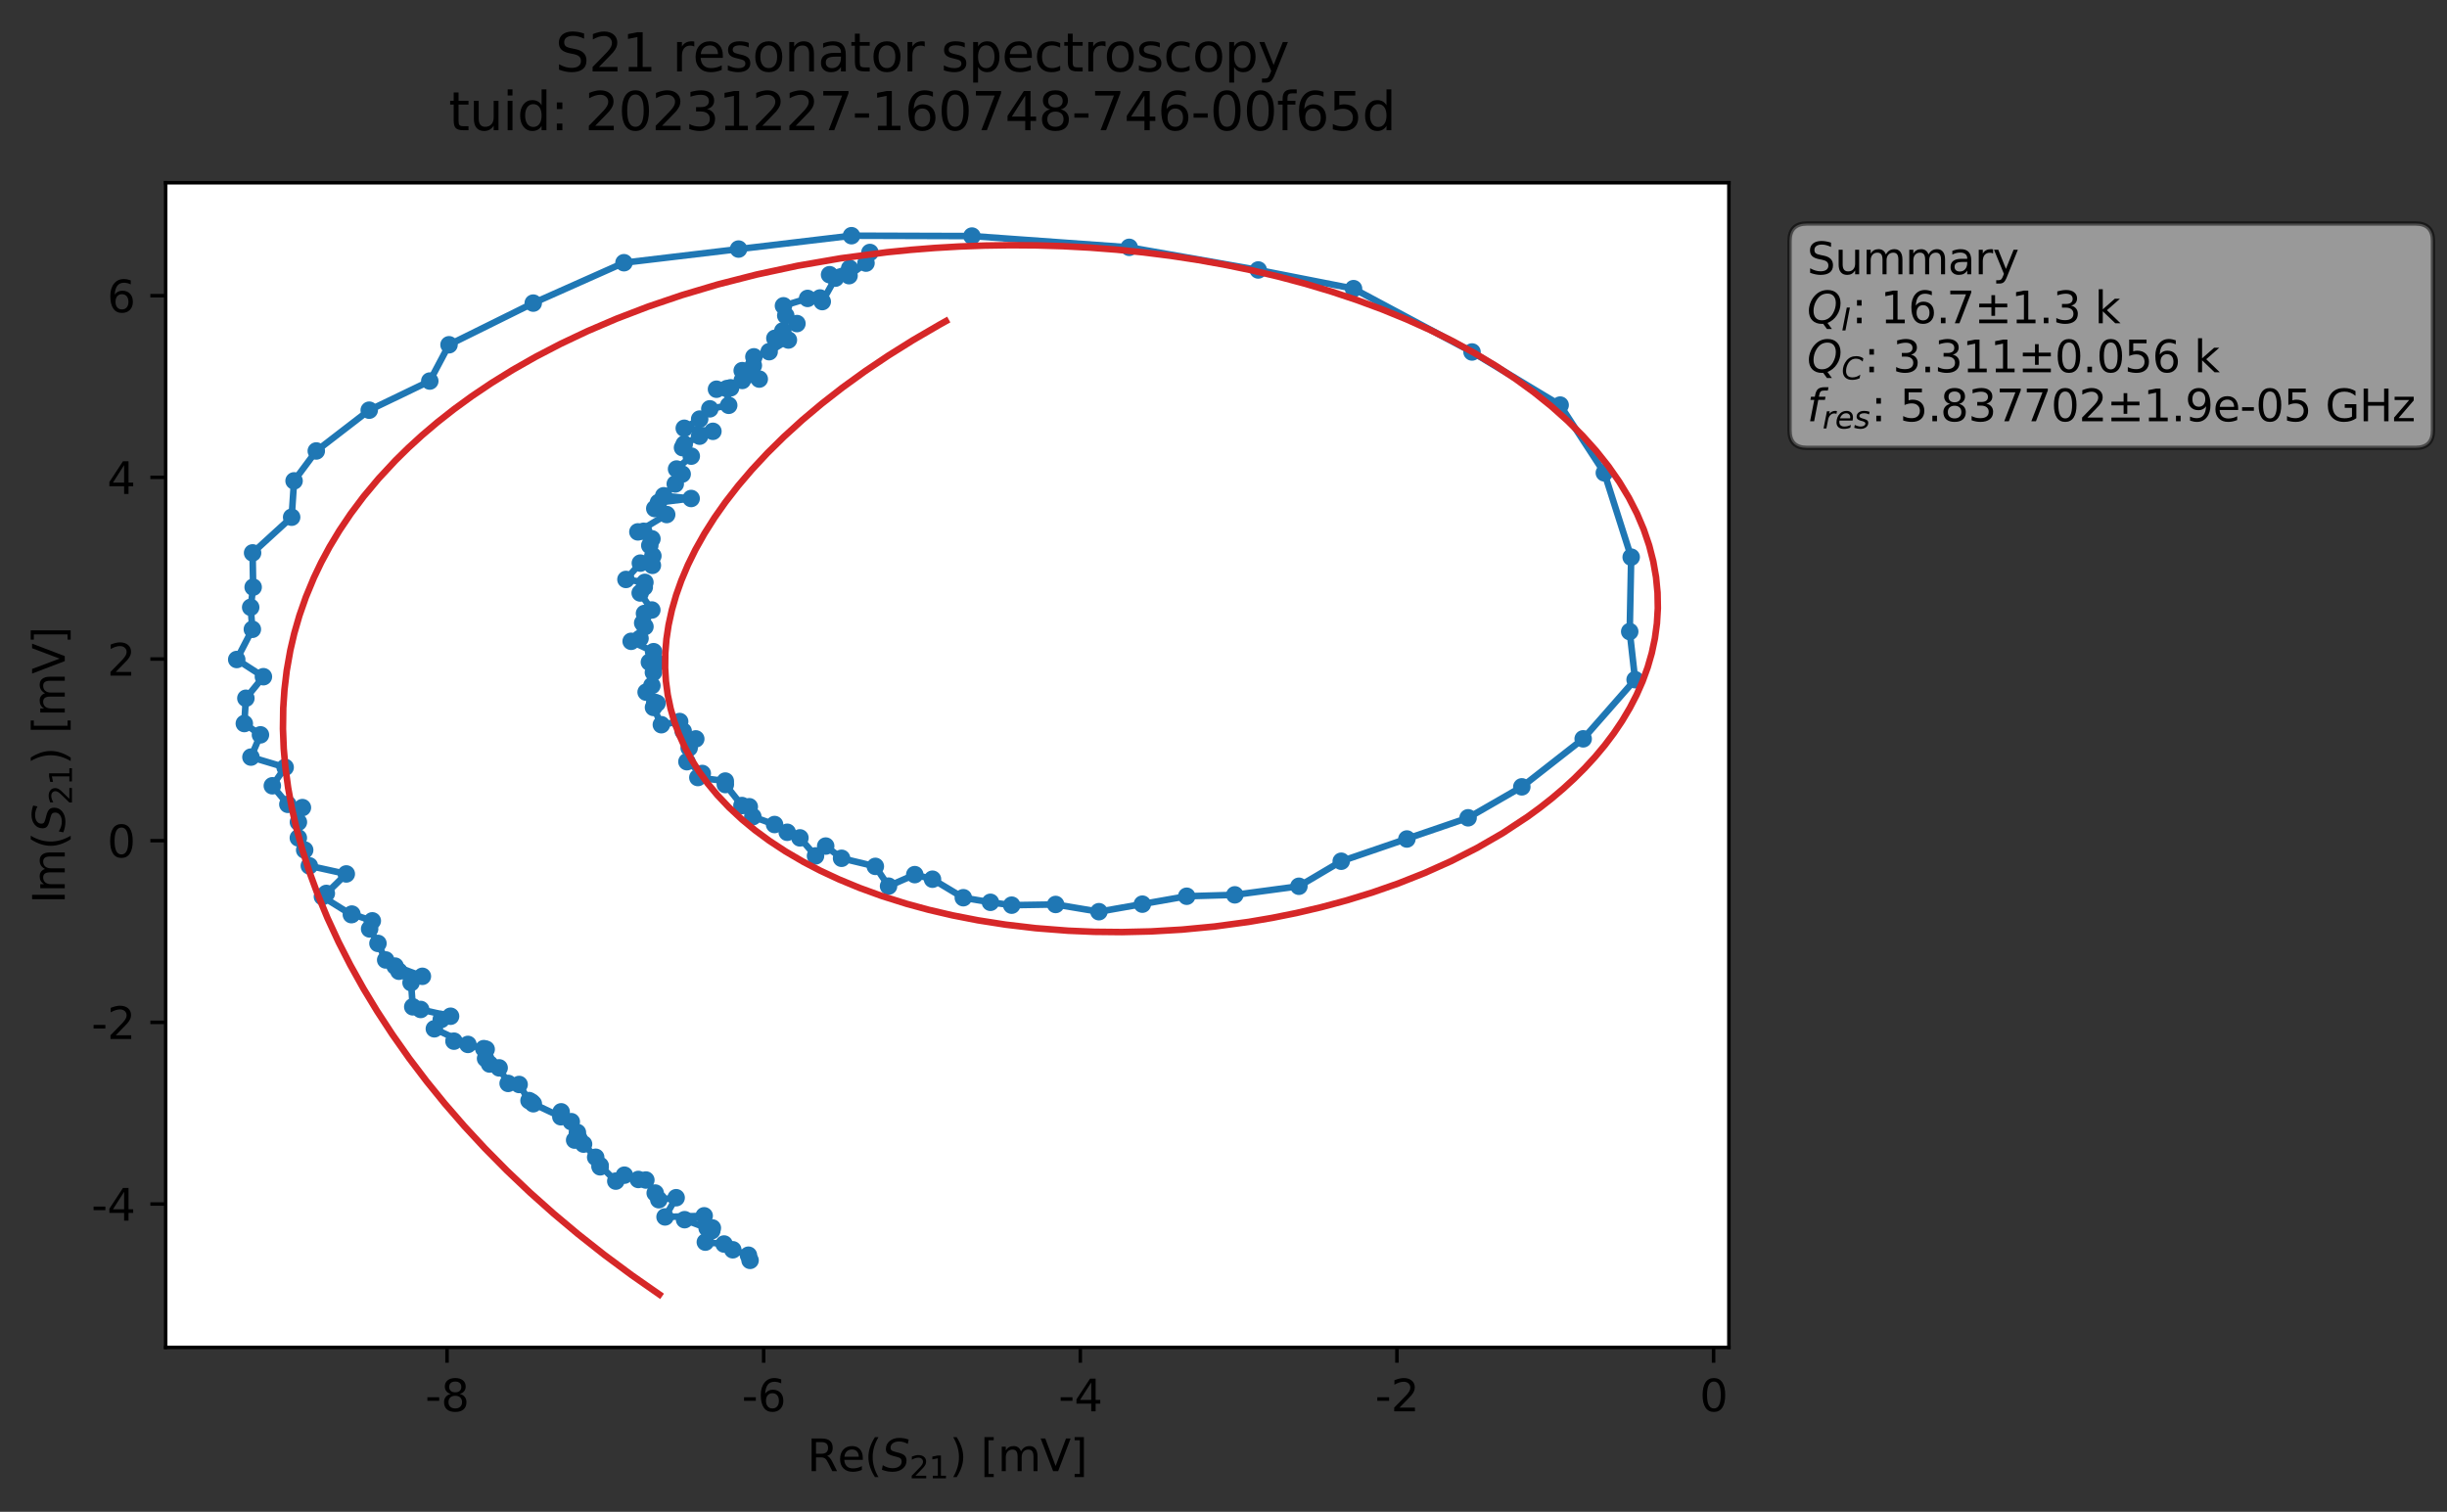 <?xml version="1.0" encoding="utf-8" standalone="no"?>
<!DOCTYPE svg PUBLIC "-//W3C//DTD SVG 1.1//EN"
  "http://www.w3.org/Graphics/SVG/1.1/DTD/svg11.dtd">
<svg xmlns:xlink="http://www.w3.org/1999/xlink" width="559.024pt" height="345.428pt" viewBox="0 0 559.024 345.428" xmlns="http://www.w3.org/2000/svg" version="1.1">
 <rect x="0" y="0" width="559.024" height="345.428" fill="#333333" stroke="none"/>
 <defs>
  <style type="text/css">*{stroke-linejoin: round; stroke-linecap: butt}</style>
 </defs>
 <g id="figure_1">
  <g id="patch_1">
   <path d="M 0 345.428 
L 559.024 345.428 
L 559.024 -0 
L 0 -0 
L 0 345.428 
z
" style="fill: none; opacity: 0"/>
  </g>
  <g id="axes_1">
   <g id="patch_2">
    <path d="M 37.848 307.872 
L 394.968 307.872 
L 394.968 41.76 
L 37.848 41.76 
z
" style="fill: #ffffff"/>
   </g>
   <g id="matplotlib.axis_1">
    <g id="xtick_1">
     <g id="line2d_1">
      <defs>
       <path id="mebc3a3912a" d="M 0 0 
L 0 3.5 
" style="stroke: #000000; stroke-width: 0.8"/>
      </defs>
      <g>
       <use xlink:href="#mebc3a3912a" x="102.125" y="307.872" style="stroke: #000000; stroke-width: 0.8"/>
      </g>
     </g>
     <g id="text_1">
      <!-- -8 -->
      <g transform="translate(97.14 322.47) scale(0.1 -0.1)">
       <defs>
        <path id="DejaVuSans-2d" d="M 313 2009 
L 1997 2009 
L 1997 1497 
L 313 1497 
L 313 2009 
z
" transform="scale(0.016)"/>
        <path id="DejaVuSans-38" d="M 2034 2216 
Q 1584 2216 1326 1975 
Q 1069 1734 1069 1313 
Q 1069 891 1326 650 
Q 1584 409 2034 409 
Q 2484 409 2743 651 
Q 3003 894 3003 1313 
Q 3003 1734 2745 1975 
Q 2488 2216 2034 2216 
z
M 1403 2484 
Q 997 2584 770 2862 
Q 544 3141 544 3541 
Q 544 4100 942 4425 
Q 1341 4750 2034 4750 
Q 2731 4750 3128 4425 
Q 3525 4100 3525 3541 
Q 3525 3141 3298 2862 
Q 3072 2584 2669 2484 
Q 3125 2378 3379 2068 
Q 3634 1759 3634 1313 
Q 3634 634 3220 271 
Q 2806 -91 2034 -91 
Q 1263 -91 848 271 
Q 434 634 434 1313 
Q 434 1759 690 2068 
Q 947 2378 1403 2484 
z
M 1172 3481 
Q 1172 3119 1398 2916 
Q 1625 2713 2034 2713 
Q 2441 2713 2670 2916 
Q 2900 3119 2900 3481 
Q 2900 3844 2670 4047 
Q 2441 4250 2034 4250 
Q 1625 4250 1398 4047 
Q 1172 3844 1172 3481 
z
" transform="scale(0.016)"/>
       </defs>
       <use xlink:href="#DejaVuSans-2d"/>
       <use xlink:href="#DejaVuSans-38" x="36.084"/>
      </g>
     </g>
    </g>
    <g id="xtick_2">
     <g id="line2d_2">
      <g>
       <use xlink:href="#mebc3a3912a" x="174.462" y="307.872" style="stroke: #000000; stroke-width: 0.8"/>
      </g>
     </g>
     <g id="text_2">
      <!-- -6 -->
      <g transform="translate(169.477 322.47) scale(0.1 -0.1)">
       <defs>
        <path id="DejaVuSans-36" d="M 2113 2584 
Q 1688 2584 1439 2293 
Q 1191 2003 1191 1497 
Q 1191 994 1439 701 
Q 1688 409 2113 409 
Q 2538 409 2786 701 
Q 3034 994 3034 1497 
Q 3034 2003 2786 2293 
Q 2538 2584 2113 2584 
z
M 3366 4563 
L 3366 3988 
Q 3128 4100 2886 4159 
Q 2644 4219 2406 4219 
Q 1781 4219 1451 3797 
Q 1122 3375 1075 2522 
Q 1259 2794 1537 2939 
Q 1816 3084 2150 3084 
Q 2853 3084 3261 2657 
Q 3669 2231 3669 1497 
Q 3669 778 3244 343 
Q 2819 -91 2113 -91 
Q 1303 -91 875 529 
Q 447 1150 447 2328 
Q 447 3434 972 4092 
Q 1497 4750 2381 4750 
Q 2619 4750 2861 4703 
Q 3103 4656 3366 4563 
z
" transform="scale(0.016)"/>
       </defs>
       <use xlink:href="#DejaVuSans-2d"/>
       <use xlink:href="#DejaVuSans-36" x="36.084"/>
      </g>
     </g>
    </g>
    <g id="xtick_3">
     <g id="line2d_3">
      <g>
       <use xlink:href="#mebc3a3912a" x="246.799" y="307.872" style="stroke: #000000; stroke-width: 0.8"/>
      </g>
     </g>
     <g id="text_3">
      <!-- -4 -->
      <g transform="translate(241.814 322.47) scale(0.1 -0.1)">
       <defs>
        <path id="DejaVuSans-34" d="M 2419 4116 
L 825 1625 
L 2419 1625 
L 2419 4116 
z
M 2253 4666 
L 3047 4666 
L 3047 1625 
L 3713 1625 
L 3713 1100 
L 3047 1100 
L 3047 0 
L 2419 0 
L 2419 1100 
L 313 1100 
L 313 1709 
L 2253 4666 
z
" transform="scale(0.016)"/>
       </defs>
       <use xlink:href="#DejaVuSans-2d"/>
       <use xlink:href="#DejaVuSans-34" x="36.084"/>
      </g>
     </g>
    </g>
    <g id="xtick_4">
     <g id="line2d_4">
      <g>
       <use xlink:href="#mebc3a3912a" x="319.135" y="307.872" style="stroke: #000000; stroke-width: 0.8"/>
      </g>
     </g>
     <g id="text_4">
      <!-- -2 -->
      <g transform="translate(314.15 322.47) scale(0.1 -0.1)">
       <defs>
        <path id="DejaVuSans-32" d="M 1228 531 
L 3431 531 
L 3431 0 
L 469 0 
L 469 531 
Q 828 903 1448 1529 
Q 2069 2156 2228 2338 
Q 2531 2678 2651 2914 
Q 2772 3150 2772 3378 
Q 2772 3750 2511 3984 
Q 2250 4219 1831 4219 
Q 1534 4219 1204 4116 
Q 875 4013 500 3803 
L 500 4441 
Q 881 4594 1212 4672 
Q 1544 4750 1819 4750 
Q 2544 4750 2975 4387 
Q 3406 4025 3406 3419 
Q 3406 3131 3298 2873 
Q 3191 2616 2906 2266 
Q 2828 2175 2409 1742 
Q 1991 1309 1228 531 
z
" transform="scale(0.016)"/>
       </defs>
       <use xlink:href="#DejaVuSans-2d"/>
       <use xlink:href="#DejaVuSans-32" x="36.084"/>
      </g>
     </g>
    </g>
    <g id="xtick_5">
     <g id="line2d_5">
      <g>
       <use xlink:href="#mebc3a3912a" x="391.472" y="307.872" style="stroke: #000000; stroke-width: 0.8"/>
      </g>
     </g>
     <g id="text_5">
      <!-- 0 -->
      <g transform="translate(388.291 322.47) scale(0.1 -0.1)">
       <defs>
        <path id="DejaVuSans-30" d="M 2034 4250 
Q 1547 4250 1301 3770 
Q 1056 3291 1056 2328 
Q 1056 1369 1301 889 
Q 1547 409 2034 409 
Q 2525 409 2770 889 
Q 3016 1369 3016 2328 
Q 3016 3291 2770 3770 
Q 2525 4250 2034 4250 
z
M 2034 4750 
Q 2819 4750 3233 4129 
Q 3647 3509 3647 2328 
Q 3647 1150 3233 529 
Q 2819 -91 2034 -91 
Q 1250 -91 836 529 
Q 422 1150 422 2328 
Q 422 3509 836 4129 
Q 1250 4750 2034 4750 
z
" transform="scale(0.016)"/>
       </defs>
       <use xlink:href="#DejaVuSans-30"/>
      </g>
     </g>
    </g>
    <g id="text_6">
     <!-- Re$(S_{21})$ [mV] -->
     <g transform="translate(184.408 336.149) scale(0.1 -0.1)">
      <defs>
       <path id="DejaVuSans-52" d="M 2841 2188 
Q 3044 2119 3236 1894 
Q 3428 1669 3622 1275 
L 4263 0 
L 3584 0 
L 2988 1197 
Q 2756 1666 2539 1819 
Q 2322 1972 1947 1972 
L 1259 1972 
L 1259 0 
L 628 0 
L 628 4666 
L 2053 4666 
Q 2853 4666 3247 4331 
Q 3641 3997 3641 3322 
Q 3641 2881 3436 2590 
Q 3231 2300 2841 2188 
z
M 1259 4147 
L 1259 2491 
L 2053 2491 
Q 2509 2491 2742 2702 
Q 2975 2913 2975 3322 
Q 2975 3731 2742 3939 
Q 2509 4147 2053 4147 
L 1259 4147 
z
" transform="scale(0.016)"/>
       <path id="DejaVuSans-65" d="M 3597 1894 
L 3597 1613 
L 953 1613 
Q 991 1019 1311 708 
Q 1631 397 2203 397 
Q 2534 397 2845 478 
Q 3156 559 3463 722 
L 3463 178 
Q 3153 47 2828 -22 
Q 2503 -91 2169 -91 
Q 1331 -91 842 396 
Q 353 884 353 1716 
Q 353 2575 817 3079 
Q 1281 3584 2069 3584 
Q 2775 3584 3186 3129 
Q 3597 2675 3597 1894 
z
M 3022 2063 
Q 3016 2534 2758 2815 
Q 2500 3097 2075 3097 
Q 1594 3097 1305 2825 
Q 1016 2553 972 2059 
L 3022 2063 
z
" transform="scale(0.016)"/>
       <path id="DejaVuSans-28" d="M 1984 4856 
Q 1566 4138 1362 3434 
Q 1159 2731 1159 2009 
Q 1159 1288 1364 580 
Q 1569 -128 1984 -844 
L 1484 -844 
Q 1016 -109 783 600 
Q 550 1309 550 2009 
Q 550 2706 781 3412 
Q 1013 4119 1484 4856 
L 1984 4856 
z
" transform="scale(0.016)"/>
       <path id="DejaVuSans-Oblique-53" d="M 3859 4513 
L 3738 3897 
Q 3422 4066 3111 4152 
Q 2800 4238 2509 4238 
Q 1944 4238 1609 3991 
Q 1275 3744 1275 3334 
Q 1275 3109 1398 2989 
Q 1522 2869 2034 2731 
L 2413 2638 
Q 3053 2472 3303 2217 
Q 3553 1963 3553 1503 
Q 3553 797 2998 353 
Q 2444 -91 1538 -91 
Q 1166 -91 791 -17 
Q 416 56 38 206 
L 166 856 
Q 513 641 861 531 
Q 1209 422 1556 422 
Q 2147 422 2503 684 
Q 2859 947 2859 1369 
Q 2859 1650 2717 1795 
Q 2575 1941 2106 2059 
L 1728 2156 
Q 1081 2325 845 2545 
Q 609 2766 609 3163 
Q 609 3859 1145 4304 
Q 1681 4750 2541 4750 
Q 2875 4750 3203 4690 
Q 3531 4631 3859 4513 
z
" transform="scale(0.016)"/>
       <path id="DejaVuSans-31" d="M 794 531 
L 1825 531 
L 1825 4091 
L 703 3866 
L 703 4441 
L 1819 4666 
L 2450 4666 
L 2450 531 
L 3481 531 
L 3481 0 
L 794 0 
L 794 531 
z
" transform="scale(0.016)"/>
       <path id="DejaVuSans-29" d="M 513 4856 
L 1013 4856 
Q 1481 4119 1714 3412 
Q 1947 2706 1947 2009 
Q 1947 1309 1714 600 
Q 1481 -109 1013 -844 
L 513 -844 
Q 928 -128 1133 580 
Q 1338 1288 1338 2009 
Q 1338 2731 1133 3434 
Q 928 4138 513 4856 
z
" transform="scale(0.016)"/>
       <path id="DejaVuSans-20" transform="scale(0.016)"/>
       <path id="DejaVuSans-5b" d="M 550 4863 
L 1875 4863 
L 1875 4416 
L 1125 4416 
L 1125 -397 
L 1875 -397 
L 1875 -844 
L 550 -844 
L 550 4863 
z
" transform="scale(0.016)"/>
       <path id="DejaVuSans-6d" d="M 3328 2828 
Q 3544 3216 3844 3400 
Q 4144 3584 4550 3584 
Q 5097 3584 5394 3201 
Q 5691 2819 5691 2113 
L 5691 0 
L 5113 0 
L 5113 2094 
Q 5113 2597 4934 2840 
Q 4756 3084 4391 3084 
Q 3944 3084 3684 2787 
Q 3425 2491 3425 1978 
L 3425 0 
L 2847 0 
L 2847 2094 
Q 2847 2600 2669 2842 
Q 2491 3084 2119 3084 
Q 1678 3084 1418 2786 
Q 1159 2488 1159 1978 
L 1159 0 
L 581 0 
L 581 3500 
L 1159 3500 
L 1159 2956 
Q 1356 3278 1631 3431 
Q 1906 3584 2284 3584 
Q 2666 3584 2933 3390 
Q 3200 3197 3328 2828 
z
" transform="scale(0.016)"/>
       <path id="DejaVuSans-56" d="M 1831 0 
L 50 4666 
L 709 4666 
L 2188 738 
L 3669 4666 
L 4325 4666 
L 2547 0 
L 1831 0 
z
" transform="scale(0.016)"/>
       <path id="DejaVuSans-5d" d="M 1947 4863 
L 1947 -844 
L 622 -844 
L 622 -397 
L 1369 -397 
L 1369 4416 
L 622 4416 
L 622 4863 
L 1947 4863 
z
" transform="scale(0.016)"/>
      </defs>
      <use xlink:href="#DejaVuSans-52" transform="translate(0 0.016)"/>
      <use xlink:href="#DejaVuSans-65" transform="translate(69.482 0.016)"/>
      <use xlink:href="#DejaVuSans-28" transform="translate(131.006 0.016)"/>
      <use xlink:href="#DejaVuSans-Oblique-53" transform="translate(170.02 0.016)"/>
      <use xlink:href="#DejaVuSans-32" transform="translate(233.496 -16.391) scale(0.7)"/>
      <use xlink:href="#DejaVuSans-31" transform="translate(278.032 -16.391) scale(0.7)"/>
      <use xlink:href="#DejaVuSans-29" transform="translate(325.303 0.016)"/>
      <use xlink:href="#DejaVuSans-20" transform="translate(364.316 0.016)"/>
      <use xlink:href="#DejaVuSans-5b" transform="translate(396.104 0.016)"/>
      <use xlink:href="#DejaVuSans-6d" transform="translate(435.117 0.016)"/>
      <use xlink:href="#DejaVuSans-56" transform="translate(532.529 0.016)"/>
      <use xlink:href="#DejaVuSans-5d" transform="translate(600.938 0.016)"/>
     </g>
    </g>
   </g>
   <g id="matplotlib.axis_2">
    <g id="ytick_1">
     <g id="line2d_6">
      <defs>
       <path id="m68bae0055d" d="M 0 0 
L -3.5 0 
" style="stroke: #000000; stroke-width: 0.8"/>
      </defs>
      <g>
       <use xlink:href="#m68bae0055d" x="37.848" y="275.106" style="stroke: #000000; stroke-width: 0.8"/>
      </g>
     </g>
     <g id="text_7">
      <!-- -4 -->
      <g transform="translate(20.878 278.905) scale(0.1 -0.1)">
       <use xlink:href="#DejaVuSans-2d"/>
       <use xlink:href="#DejaVuSans-34" x="36.084"/>
      </g>
     </g>
    </g>
    <g id="ytick_2">
     <g id="line2d_7">
      <g>
       <use xlink:href="#m68bae0055d" x="37.848" y="233.596" style="stroke: #000000; stroke-width: 0.8"/>
      </g>
     </g>
     <g id="text_8">
      <!-- -2 -->
      <g transform="translate(20.878 237.395) scale(0.1 -0.1)">
       <use xlink:href="#DejaVuSans-2d"/>
       <use xlink:href="#DejaVuSans-32" x="36.084"/>
      </g>
     </g>
    </g>
    <g id="ytick_3">
     <g id="line2d_8">
      <g>
       <use xlink:href="#m68bae0055d" x="37.848" y="192.087" style="stroke: #000000; stroke-width: 0.8"/>
      </g>
     </g>
     <g id="text_9">
      <!-- 0 -->
      <g transform="translate(24.486 195.886) scale(0.1 -0.1)">
       <use xlink:href="#DejaVuSans-30"/>
      </g>
     </g>
    </g>
    <g id="ytick_4">
     <g id="line2d_9">
      <g>
       <use xlink:href="#m68bae0055d" x="37.848" y="150.577" style="stroke: #000000; stroke-width: 0.8"/>
      </g>
     </g>
     <g id="text_10">
      <!-- 2 -->
      <g transform="translate(24.486 154.376) scale(0.1 -0.1)">
       <use xlink:href="#DejaVuSans-32"/>
      </g>
     </g>
    </g>
    <g id="ytick_5">
     <g id="line2d_10">
      <g>
       <use xlink:href="#m68bae0055d" x="37.848" y="109.067" style="stroke: #000000; stroke-width: 0.8"/>
      </g>
     </g>
     <g id="text_11">
      <!-- 4 -->
      <g transform="translate(24.486 112.866) scale(0.1 -0.1)">
       <use xlink:href="#DejaVuSans-34"/>
      </g>
     </g>
    </g>
    <g id="ytick_6">
     <g id="line2d_11">
      <g>
       <use xlink:href="#m68bae0055d" x="37.848" y="67.557" style="stroke: #000000; stroke-width: 0.8"/>
      </g>
     </g>
     <g id="text_12">
      <!-- 6 -->
      <g transform="translate(24.486 71.357) scale(0.1 -0.1)">
       <use xlink:href="#DejaVuSans-36"/>
      </g>
     </g>
    </g>
    <g id="text_13">
     <!-- Im$(S_{21})$ [mV] -->
     <g transform="translate(14.798 206.466) rotate(-90) scale(0.1 -0.1)">
      <defs>
       <path id="DejaVuSans-49" d="M 628 4666 
L 1259 4666 
L 1259 0 
L 628 0 
L 628 4666 
z
" transform="scale(0.016)"/>
      </defs>
      <use xlink:href="#DejaVuSans-49" transform="translate(0 0.016)"/>
      <use xlink:href="#DejaVuSans-6d" transform="translate(25.867 0.016)"/>
      <use xlink:href="#DejaVuSans-28" transform="translate(123.279 0.016)"/>
      <use xlink:href="#DejaVuSans-Oblique-53" transform="translate(162.293 0.016)"/>
      <use xlink:href="#DejaVuSans-32" transform="translate(225.77 -16.391) scale(0.7)"/>
      <use xlink:href="#DejaVuSans-31" transform="translate(270.306 -16.391) scale(0.7)"/>
      <use xlink:href="#DejaVuSans-29" transform="translate(317.576 0.016)"/>
      <use xlink:href="#DejaVuSans-20" transform="translate(356.59 0.016)"/>
      <use xlink:href="#DejaVuSans-5b" transform="translate(388.377 0.016)"/>
      <use xlink:href="#DejaVuSans-6d" transform="translate(427.391 0.016)"/>
      <use xlink:href="#DejaVuSans-56" transform="translate(524.803 0.016)"/>
      <use xlink:href="#DejaVuSans-5d" transform="translate(593.211 0.016)"/>
     </g>
    </g>
   </g>
   <g id="line2d_12">
    <path d="M 171.356 287.981 
L 170.984 286.802 
L 167.408 285.563 
L 165.415 284.246 
L 161.136 283.814 
L 162.607 281.198 
L 162.74 280.578 
L 161.553 280.631 
L 156.397 278.686 
L 160.875 277.8 
L 151.932 278.056 
L 154.467 273.666 
L 150.508 274.123 
L 149.683 272.602 
L 147.55 269.623 
L 145.832 269.497 
L 142.646 268.516 
L 140.679 269.874 
L 137.1 266.318 
L 137.107 266.606 
L 136.085 264.424 
L 133.317 261.416 
L 131.911 258.765 
L 132.271 260.17 
L 131.277 260.499 
L 130.51 256.289 
L 128.201 254.043 
L 128.125 255.166 
L 121.837 252.195 
L 121.443 251.805 
L 120.857 251.471 
L 118.598 247.793 
L 116.085 247.548 
L 114.028 243.995 
L 111.848 243.116 
L 110.927 241.868 
L 110.521 239.603 
L 111.068 239.75 
L 103.709 237.896 
L 106.898 238.64 
L 99.228 235.07 
L 100.812 232.932 
L 102.935 232.2 
L 96.104 230.653 
L 94.297 230.048 
L 93.906 224.53 
L 91.138 221.917 
L 96.494 223.078 
L 90.258 220.749 
L 88.109 219.34 
L 86.345 215.561 
L 84.441 212.252 
L 85.056 210.404 
L 80.394 208.864 
L 80.277 208.989 
L 73.662 204.87 
L 74.552 204.14 
L 79.114 199.686 
L 70.669 197.829 
L 69.606 194.224 
L 68.154 191.452 
L 68.173 187.853 
L 69.089 184.527 
L 65.761 183.784 
L 62.215 179.542 
L 65.144 175.332 
L 57.326 172.991 
L 59.502 167.905 
L 55.816 165.321 
L 56.17 159.547 
L 60.177 154.619 
L 54.081 150.691 
L 57.653 143.789 
L 57.269 138.766 
L 57.834 134.163 
L 57.706 126.33 
L 66.627 118.176 
L 67.182 109.873 
L 72.257 103.04 
L 84.352 93.723 
L 98.185 87.068 
L 102.581 78.776 
L 121.818 69.257 
L 142.548 60.028 
L 194.527 53.856 
L 222.045 53.938 
L 257.969 56.515 
L 287.451 61.685 
L 309.219 65.954 
L 336.289 80.425 
L 356.42 92.559 
L 366.516 108.041 
L 372.65 127.303 
L 372.313 144.311 
L 373.545 155.303 
L 361.68 168.817 
L 347.664 179.787 
L 335.391 186.859 
L 306.409 196.783 
L 296.743 202.503 
L 282.096 204.464 
L 271.106 204.783 
L 251.055 208.313 
L 241.162 206.663 
L 231.12 206.821 
L 226.266 206.168 
L 220.071 205.118 
L 213.03 200.89 
L 208.98 199.844 
L 202.992 202.474 
L 199.974 197.957 
L 192.258 196.111 
L 188.633 193.316 
L 186.309 195.563 
L 182.746 191.446 
L 179.845 190.167 
L 176.954 188.396 
L 171.986 186.601 
L 171.177 184.333 
L 169.502 184.058 
L 165.706 179.264 
L 165.697 178.463 
L 159.427 177.658 
L 160.436 176.735 
L 156.931 174.039 
L 158.953 168.829 
L 157.441 170.887 
L 155.272 164.861 
L 151.086 165.588 
L 149.293 161.642 
L 150.106 160.674 
L 149.58 160.498 
L 147.61 158.149 
L 148.924 156.651 
L 149.273 153.641 
L 148.357 151.306 
L 150.125 151.436 
L 149.315 148.902 
L 144.188 146.533 
L 146.214 145.876 
L 147.339 143.184 
L 146.824 142.346 
L 147.235 140.171 
L 148.912 139.378 
L 146.253 135.489 
L 147.184 134.167 
L 147.329 133.068 
L 142.998 132.397 
L 146.292 128.668 
L 149.038 129.177 
L 149.148 127.02 
L 148.446 124.632 
L 147.042 121.396 
L 148.935 123.122 
L 145.728 121.53 
L 152.308 117.567 
L 149.585 116.199 
L 150.425 114.81 
L 157.895 113.901 
L 151.631 113.277 
L 154.267 110.579 
L 155.843 108.328 
L 154.563 107.169 
L 157.925 104.223 
L 155.924 102.283 
L 156.318 101.466 
L 159.821 99.662 
L 162.865 98.553 
L 156.323 97.856 
L 159.841 95.758 
L 162.159 93.416 
L 166.477 92.608 
L 166.059 88.79 
L 163.686 88.933 
L 166.908 88.613 
L 169.578 86.928 
L 173.457 86.617 
L 169.56 84.689 
L 172.103 83.508 
L 172.226 81.533 
L 175.716 80.354 
L 180.112 77.689 
L 177.025 77.302 
L 178.834 75.611 
L 182.064 73.934 
L 179.51 72.108 
L 178.984 69.871 
L 184.495 68.186 
L 187.326 68.088 
L 187.846 68.909 
L 190.851 63.553 
L 189.517 62.767 
L 194.113 61.319 
L 193.97 62.989 
L 197.84 60.119 
L 198.733 57.689 
L 198.733 57.689 
" clip-path="url(#p5f53f1c409)" style="fill: none; stroke: #1f77b4; stroke-width: 1.5; stroke-linecap: square"/>
    <defs>
     <path id="m197671c167" d="M 0 1.5 
C 0.398 1.5 0.779 1.342 1.061 1.061 
C 1.342 0.779 1.5 0.398 1.5 0 
C 1.5 -0.398 1.342 -0.779 1.061 -1.061 
C 0.779 -1.342 0.398 -1.5 0 -1.5 
C -0.398 -1.5 -0.779 -1.342 -1.061 -1.061 
C -1.342 -0.779 -1.5 -0.398 -1.5 0 
C -1.5 0.398 -1.342 0.779 -1.061 1.061 
C -0.779 1.342 -0.398 1.5 0 1.5 
z
" style="stroke: #1f77b4"/>
    </defs>
    <g clip-path="url(#p5f53f1c409)">
     <use xlink:href="#m197671c167" x="171.356" y="287.981" style="fill: #1f77b4; stroke: #1f77b4"/>
     <use xlink:href="#m197671c167" x="170.984" y="286.802" style="fill: #1f77b4; stroke: #1f77b4"/>
     <use xlink:href="#m197671c167" x="167.408" y="285.563" style="fill: #1f77b4; stroke: #1f77b4"/>
     <use xlink:href="#m197671c167" x="165.415" y="284.246" style="fill: #1f77b4; stroke: #1f77b4"/>
     <use xlink:href="#m197671c167" x="161.136" y="283.814" style="fill: #1f77b4; stroke: #1f77b4"/>
     <use xlink:href="#m197671c167" x="162.607" y="281.198" style="fill: #1f77b4; stroke: #1f77b4"/>
     <use xlink:href="#m197671c167" x="162.74" y="280.578" style="fill: #1f77b4; stroke: #1f77b4"/>
     <use xlink:href="#m197671c167" x="161.553" y="280.631" style="fill: #1f77b4; stroke: #1f77b4"/>
     <use xlink:href="#m197671c167" x="156.397" y="278.686" style="fill: #1f77b4; stroke: #1f77b4"/>
     <use xlink:href="#m197671c167" x="160.875" y="277.8" style="fill: #1f77b4; stroke: #1f77b4"/>
     <use xlink:href="#m197671c167" x="151.932" y="278.056" style="fill: #1f77b4; stroke: #1f77b4"/>
     <use xlink:href="#m197671c167" x="154.467" y="273.666" style="fill: #1f77b4; stroke: #1f77b4"/>
     <use xlink:href="#m197671c167" x="150.508" y="274.123" style="fill: #1f77b4; stroke: #1f77b4"/>
     <use xlink:href="#m197671c167" x="149.683" y="272.602" style="fill: #1f77b4; stroke: #1f77b4"/>
     <use xlink:href="#m197671c167" x="147.55" y="269.623" style="fill: #1f77b4; stroke: #1f77b4"/>
     <use xlink:href="#m197671c167" x="145.832" y="269.497" style="fill: #1f77b4; stroke: #1f77b4"/>
     <use xlink:href="#m197671c167" x="142.646" y="268.516" style="fill: #1f77b4; stroke: #1f77b4"/>
     <use xlink:href="#m197671c167" x="140.679" y="269.874" style="fill: #1f77b4; stroke: #1f77b4"/>
     <use xlink:href="#m197671c167" x="137.1" y="266.318" style="fill: #1f77b4; stroke: #1f77b4"/>
     <use xlink:href="#m197671c167" x="137.107" y="266.606" style="fill: #1f77b4; stroke: #1f77b4"/>
     <use xlink:href="#m197671c167" x="136.085" y="264.424" style="fill: #1f77b4; stroke: #1f77b4"/>
     <use xlink:href="#m197671c167" x="133.317" y="261.416" style="fill: #1f77b4; stroke: #1f77b4"/>
     <use xlink:href="#m197671c167" x="131.911" y="258.765" style="fill: #1f77b4; stroke: #1f77b4"/>
     <use xlink:href="#m197671c167" x="132.271" y="260.17" style="fill: #1f77b4; stroke: #1f77b4"/>
     <use xlink:href="#m197671c167" x="131.277" y="260.499" style="fill: #1f77b4; stroke: #1f77b4"/>
     <use xlink:href="#m197671c167" x="130.51" y="256.289" style="fill: #1f77b4; stroke: #1f77b4"/>
     <use xlink:href="#m197671c167" x="128.201" y="254.043" style="fill: #1f77b4; stroke: #1f77b4"/>
     <use xlink:href="#m197671c167" x="128.125" y="255.166" style="fill: #1f77b4; stroke: #1f77b4"/>
     <use xlink:href="#m197671c167" x="121.837" y="252.195" style="fill: #1f77b4; stroke: #1f77b4"/>
     <use xlink:href="#m197671c167" x="121.443" y="251.805" style="fill: #1f77b4; stroke: #1f77b4"/>
     <use xlink:href="#m197671c167" x="120.857" y="251.471" style="fill: #1f77b4; stroke: #1f77b4"/>
     <use xlink:href="#m197671c167" x="118.598" y="247.793" style="fill: #1f77b4; stroke: #1f77b4"/>
     <use xlink:href="#m197671c167" x="116.085" y="247.548" style="fill: #1f77b4; stroke: #1f77b4"/>
     <use xlink:href="#m197671c167" x="114.028" y="243.995" style="fill: #1f77b4; stroke: #1f77b4"/>
     <use xlink:href="#m197671c167" x="111.848" y="243.116" style="fill: #1f77b4; stroke: #1f77b4"/>
     <use xlink:href="#m197671c167" x="110.927" y="241.868" style="fill: #1f77b4; stroke: #1f77b4"/>
     <use xlink:href="#m197671c167" x="110.521" y="239.603" style="fill: #1f77b4; stroke: #1f77b4"/>
     <use xlink:href="#m197671c167" x="111.068" y="239.75" style="fill: #1f77b4; stroke: #1f77b4"/>
     <use xlink:href="#m197671c167" x="103.709" y="237.896" style="fill: #1f77b4; stroke: #1f77b4"/>
     <use xlink:href="#m197671c167" x="106.898" y="238.64" style="fill: #1f77b4; stroke: #1f77b4"/>
     <use xlink:href="#m197671c167" x="99.228" y="235.07" style="fill: #1f77b4; stroke: #1f77b4"/>
     <use xlink:href="#m197671c167" x="100.812" y="232.932" style="fill: #1f77b4; stroke: #1f77b4"/>
     <use xlink:href="#m197671c167" x="102.935" y="232.2" style="fill: #1f77b4; stroke: #1f77b4"/>
     <use xlink:href="#m197671c167" x="96.104" y="230.653" style="fill: #1f77b4; stroke: #1f77b4"/>
     <use xlink:href="#m197671c167" x="94.297" y="230.048" style="fill: #1f77b4; stroke: #1f77b4"/>
     <use xlink:href="#m197671c167" x="93.906" y="224.53" style="fill: #1f77b4; stroke: #1f77b4"/>
     <use xlink:href="#m197671c167" x="91.138" y="221.917" style="fill: #1f77b4; stroke: #1f77b4"/>
     <use xlink:href="#m197671c167" x="96.494" y="223.078" style="fill: #1f77b4; stroke: #1f77b4"/>
     <use xlink:href="#m197671c167" x="90.258" y="220.749" style="fill: #1f77b4; stroke: #1f77b4"/>
     <use xlink:href="#m197671c167" x="88.109" y="219.34" style="fill: #1f77b4; stroke: #1f77b4"/>
     <use xlink:href="#m197671c167" x="86.345" y="215.561" style="fill: #1f77b4; stroke: #1f77b4"/>
     <use xlink:href="#m197671c167" x="84.441" y="212.252" style="fill: #1f77b4; stroke: #1f77b4"/>
     <use xlink:href="#m197671c167" x="85.056" y="210.404" style="fill: #1f77b4; stroke: #1f77b4"/>
     <use xlink:href="#m197671c167" x="80.394" y="208.864" style="fill: #1f77b4; stroke: #1f77b4"/>
     <use xlink:href="#m197671c167" x="80.277" y="208.989" style="fill: #1f77b4; stroke: #1f77b4"/>
     <use xlink:href="#m197671c167" x="73.662" y="204.87" style="fill: #1f77b4; stroke: #1f77b4"/>
     <use xlink:href="#m197671c167" x="74.552" y="204.14" style="fill: #1f77b4; stroke: #1f77b4"/>
     <use xlink:href="#m197671c167" x="79.114" y="199.686" style="fill: #1f77b4; stroke: #1f77b4"/>
     <use xlink:href="#m197671c167" x="70.669" y="197.829" style="fill: #1f77b4; stroke: #1f77b4"/>
     <use xlink:href="#m197671c167" x="69.606" y="194.224" style="fill: #1f77b4; stroke: #1f77b4"/>
     <use xlink:href="#m197671c167" x="68.154" y="191.452" style="fill: #1f77b4; stroke: #1f77b4"/>
     <use xlink:href="#m197671c167" x="68.173" y="187.853" style="fill: #1f77b4; stroke: #1f77b4"/>
     <use xlink:href="#m197671c167" x="69.089" y="184.527" style="fill: #1f77b4; stroke: #1f77b4"/>
     <use xlink:href="#m197671c167" x="65.761" y="183.784" style="fill: #1f77b4; stroke: #1f77b4"/>
     <use xlink:href="#m197671c167" x="62.215" y="179.542" style="fill: #1f77b4; stroke: #1f77b4"/>
     <use xlink:href="#m197671c167" x="65.144" y="175.332" style="fill: #1f77b4; stroke: #1f77b4"/>
     <use xlink:href="#m197671c167" x="57.326" y="172.991" style="fill: #1f77b4; stroke: #1f77b4"/>
     <use xlink:href="#m197671c167" x="59.502" y="167.905" style="fill: #1f77b4; stroke: #1f77b4"/>
     <use xlink:href="#m197671c167" x="55.816" y="165.321" style="fill: #1f77b4; stroke: #1f77b4"/>
     <use xlink:href="#m197671c167" x="56.17" y="159.547" style="fill: #1f77b4; stroke: #1f77b4"/>
     <use xlink:href="#m197671c167" x="60.177" y="154.619" style="fill: #1f77b4; stroke: #1f77b4"/>
     <use xlink:href="#m197671c167" x="54.081" y="150.691" style="fill: #1f77b4; stroke: #1f77b4"/>
     <use xlink:href="#m197671c167" x="57.653" y="143.789" style="fill: #1f77b4; stroke: #1f77b4"/>
     <use xlink:href="#m197671c167" x="57.269" y="138.766" style="fill: #1f77b4; stroke: #1f77b4"/>
     <use xlink:href="#m197671c167" x="57.834" y="134.163" style="fill: #1f77b4; stroke: #1f77b4"/>
     <use xlink:href="#m197671c167" x="57.706" y="126.33" style="fill: #1f77b4; stroke: #1f77b4"/>
     <use xlink:href="#m197671c167" x="66.627" y="118.176" style="fill: #1f77b4; stroke: #1f77b4"/>
     <use xlink:href="#m197671c167" x="67.182" y="109.873" style="fill: #1f77b4; stroke: #1f77b4"/>
     <use xlink:href="#m197671c167" x="72.257" y="103.04" style="fill: #1f77b4; stroke: #1f77b4"/>
     <use xlink:href="#m197671c167" x="84.352" y="93.723" style="fill: #1f77b4; stroke: #1f77b4"/>
     <use xlink:href="#m197671c167" x="98.185" y="87.068" style="fill: #1f77b4; stroke: #1f77b4"/>
     <use xlink:href="#m197671c167" x="102.581" y="78.776" style="fill: #1f77b4; stroke: #1f77b4"/>
     <use xlink:href="#m197671c167" x="121.818" y="69.257" style="fill: #1f77b4; stroke: #1f77b4"/>
     <use xlink:href="#m197671c167" x="142.548" y="60.028" style="fill: #1f77b4; stroke: #1f77b4"/>
     <use xlink:href="#m197671c167" x="168.725" y="56.908" style="fill: #1f77b4; stroke: #1f77b4"/>
     <use xlink:href="#m197671c167" x="194.527" y="53.856" style="fill: #1f77b4; stroke: #1f77b4"/>
     <use xlink:href="#m197671c167" x="222.045" y="53.938" style="fill: #1f77b4; stroke: #1f77b4"/>
     <use xlink:href="#m197671c167" x="257.969" y="56.515" style="fill: #1f77b4; stroke: #1f77b4"/>
     <use xlink:href="#m197671c167" x="287.451" y="61.685" style="fill: #1f77b4; stroke: #1f77b4"/>
     <use xlink:href="#m197671c167" x="309.219" y="65.954" style="fill: #1f77b4; stroke: #1f77b4"/>
     <use xlink:href="#m197671c167" x="336.289" y="80.425" style="fill: #1f77b4; stroke: #1f77b4"/>
     <use xlink:href="#m197671c167" x="356.42" y="92.559" style="fill: #1f77b4; stroke: #1f77b4"/>
     <use xlink:href="#m197671c167" x="366.516" y="108.041" style="fill: #1f77b4; stroke: #1f77b4"/>
     <use xlink:href="#m197671c167" x="372.65" y="127.303" style="fill: #1f77b4; stroke: #1f77b4"/>
     <use xlink:href="#m197671c167" x="372.313" y="144.311" style="fill: #1f77b4; stroke: #1f77b4"/>
     <use xlink:href="#m197671c167" x="373.545" y="155.303" style="fill: #1f77b4; stroke: #1f77b4"/>
     <use xlink:href="#m197671c167" x="361.68" y="168.817" style="fill: #1f77b4; stroke: #1f77b4"/>
     <use xlink:href="#m197671c167" x="347.664" y="179.787" style="fill: #1f77b4; stroke: #1f77b4"/>
     <use xlink:href="#m197671c167" x="335.391" y="186.859" style="fill: #1f77b4; stroke: #1f77b4"/>
     <use xlink:href="#m197671c167" x="321.408" y="191.703" style="fill: #1f77b4; stroke: #1f77b4"/>
     <use xlink:href="#m197671c167" x="306.409" y="196.783" style="fill: #1f77b4; stroke: #1f77b4"/>
     <use xlink:href="#m197671c167" x="296.743" y="202.503" style="fill: #1f77b4; stroke: #1f77b4"/>
     <use xlink:href="#m197671c167" x="282.096" y="204.464" style="fill: #1f77b4; stroke: #1f77b4"/>
     <use xlink:href="#m197671c167" x="271.106" y="204.783" style="fill: #1f77b4; stroke: #1f77b4"/>
     <use xlink:href="#m197671c167" x="260.977" y="206.59" style="fill: #1f77b4; stroke: #1f77b4"/>
     <use xlink:href="#m197671c167" x="251.055" y="208.313" style="fill: #1f77b4; stroke: #1f77b4"/>
     <use xlink:href="#m197671c167" x="241.162" y="206.663" style="fill: #1f77b4; stroke: #1f77b4"/>
     <use xlink:href="#m197671c167" x="231.12" y="206.821" style="fill: #1f77b4; stroke: #1f77b4"/>
     <use xlink:href="#m197671c167" x="226.266" y="206.168" style="fill: #1f77b4; stroke: #1f77b4"/>
     <use xlink:href="#m197671c167" x="220.071" y="205.118" style="fill: #1f77b4; stroke: #1f77b4"/>
     <use xlink:href="#m197671c167" x="213.03" y="200.89" style="fill: #1f77b4; stroke: #1f77b4"/>
     <use xlink:href="#m197671c167" x="208.98" y="199.844" style="fill: #1f77b4; stroke: #1f77b4"/>
     <use xlink:href="#m197671c167" x="202.992" y="202.474" style="fill: #1f77b4; stroke: #1f77b4"/>
     <use xlink:href="#m197671c167" x="199.974" y="197.957" style="fill: #1f77b4; stroke: #1f77b4"/>
     <use xlink:href="#m197671c167" x="192.258" y="196.111" style="fill: #1f77b4; stroke: #1f77b4"/>
     <use xlink:href="#m197671c167" x="188.633" y="193.316" style="fill: #1f77b4; stroke: #1f77b4"/>
     <use xlink:href="#m197671c167" x="186.309" y="195.563" style="fill: #1f77b4; stroke: #1f77b4"/>
     <use xlink:href="#m197671c167" x="182.746" y="191.446" style="fill: #1f77b4; stroke: #1f77b4"/>
     <use xlink:href="#m197671c167" x="179.845" y="190.167" style="fill: #1f77b4; stroke: #1f77b4"/>
     <use xlink:href="#m197671c167" x="176.954" y="188.396" style="fill: #1f77b4; stroke: #1f77b4"/>
     <use xlink:href="#m197671c167" x="171.986" y="186.601" style="fill: #1f77b4; stroke: #1f77b4"/>
     <use xlink:href="#m197671c167" x="171.177" y="184.333" style="fill: #1f77b4; stroke: #1f77b4"/>
     <use xlink:href="#m197671c167" x="169.502" y="184.058" style="fill: #1f77b4; stroke: #1f77b4"/>
     <use xlink:href="#m197671c167" x="165.706" y="179.264" style="fill: #1f77b4; stroke: #1f77b4"/>
     <use xlink:href="#m197671c167" x="165.697" y="178.463" style="fill: #1f77b4; stroke: #1f77b4"/>
     <use xlink:href="#m197671c167" x="159.427" y="177.658" style="fill: #1f77b4; stroke: #1f77b4"/>
     <use xlink:href="#m197671c167" x="160.436" y="176.735" style="fill: #1f77b4; stroke: #1f77b4"/>
     <use xlink:href="#m197671c167" x="156.931" y="174.039" style="fill: #1f77b4; stroke: #1f77b4"/>
     <use xlink:href="#m197671c167" x="158.953" y="168.829" style="fill: #1f77b4; stroke: #1f77b4"/>
     <use xlink:href="#m197671c167" x="157.441" y="170.887" style="fill: #1f77b4; stroke: #1f77b4"/>
     <use xlink:href="#m197671c167" x="156.077" y="167.071" style="fill: #1f77b4; stroke: #1f77b4"/>
     <use xlink:href="#m197671c167" x="155.272" y="164.861" style="fill: #1f77b4; stroke: #1f77b4"/>
     <use xlink:href="#m197671c167" x="151.086" y="165.588" style="fill: #1f77b4; stroke: #1f77b4"/>
     <use xlink:href="#m197671c167" x="149.293" y="161.642" style="fill: #1f77b4; stroke: #1f77b4"/>
     <use xlink:href="#m197671c167" x="150.106" y="160.674" style="fill: #1f77b4; stroke: #1f77b4"/>
     <use xlink:href="#m197671c167" x="149.58" y="160.498" style="fill: #1f77b4; stroke: #1f77b4"/>
     <use xlink:href="#m197671c167" x="147.61" y="158.149" style="fill: #1f77b4; stroke: #1f77b4"/>
     <use xlink:href="#m197671c167" x="148.924" y="156.651" style="fill: #1f77b4; stroke: #1f77b4"/>
     <use xlink:href="#m197671c167" x="149.273" y="153.641" style="fill: #1f77b4; stroke: #1f77b4"/>
     <use xlink:href="#m197671c167" x="148.357" y="151.306" style="fill: #1f77b4; stroke: #1f77b4"/>
     <use xlink:href="#m197671c167" x="150.125" y="151.436" style="fill: #1f77b4; stroke: #1f77b4"/>
     <use xlink:href="#m197671c167" x="149.315" y="148.902" style="fill: #1f77b4; stroke: #1f77b4"/>
     <use xlink:href="#m197671c167" x="144.188" y="146.533" style="fill: #1f77b4; stroke: #1f77b4"/>
     <use xlink:href="#m197671c167" x="146.214" y="145.876" style="fill: #1f77b4; stroke: #1f77b4"/>
     <use xlink:href="#m197671c167" x="147.339" y="143.184" style="fill: #1f77b4; stroke: #1f77b4"/>
     <use xlink:href="#m197671c167" x="146.824" y="142.346" style="fill: #1f77b4; stroke: #1f77b4"/>
     <use xlink:href="#m197671c167" x="147.235" y="140.171" style="fill: #1f77b4; stroke: #1f77b4"/>
     <use xlink:href="#m197671c167" x="148.912" y="139.378" style="fill: #1f77b4; stroke: #1f77b4"/>
     <use xlink:href="#m197671c167" x="146.253" y="135.489" style="fill: #1f77b4; stroke: #1f77b4"/>
     <use xlink:href="#m197671c167" x="147.184" y="134.167" style="fill: #1f77b4; stroke: #1f77b4"/>
     <use xlink:href="#m197671c167" x="147.329" y="133.068" style="fill: #1f77b4; stroke: #1f77b4"/>
     <use xlink:href="#m197671c167" x="142.998" y="132.397" style="fill: #1f77b4; stroke: #1f77b4"/>
     <use xlink:href="#m197671c167" x="146.292" y="128.668" style="fill: #1f77b4; stroke: #1f77b4"/>
     <use xlink:href="#m197671c167" x="149.038" y="129.177" style="fill: #1f77b4; stroke: #1f77b4"/>
     <use xlink:href="#m197671c167" x="149.148" y="127.02" style="fill: #1f77b4; stroke: #1f77b4"/>
     <use xlink:href="#m197671c167" x="148.446" y="124.632" style="fill: #1f77b4; stroke: #1f77b4"/>
     <use xlink:href="#m197671c167" x="147.042" y="121.396" style="fill: #1f77b4; stroke: #1f77b4"/>
     <use xlink:href="#m197671c167" x="148.935" y="123.122" style="fill: #1f77b4; stroke: #1f77b4"/>
     <use xlink:href="#m197671c167" x="145.728" y="121.53" style="fill: #1f77b4; stroke: #1f77b4"/>
     <use xlink:href="#m197671c167" x="152.308" y="117.567" style="fill: #1f77b4; stroke: #1f77b4"/>
     <use xlink:href="#m197671c167" x="149.585" y="116.199" style="fill: #1f77b4; stroke: #1f77b4"/>
     <use xlink:href="#m197671c167" x="150.425" y="114.81" style="fill: #1f77b4; stroke: #1f77b4"/>
     <use xlink:href="#m197671c167" x="157.895" y="113.901" style="fill: #1f77b4; stroke: #1f77b4"/>
     <use xlink:href="#m197671c167" x="151.631" y="113.277" style="fill: #1f77b4; stroke: #1f77b4"/>
     <use xlink:href="#m197671c167" x="154.267" y="110.579" style="fill: #1f77b4; stroke: #1f77b4"/>
     <use xlink:href="#m197671c167" x="155.843" y="108.328" style="fill: #1f77b4; stroke: #1f77b4"/>
     <use xlink:href="#m197671c167" x="154.563" y="107.169" style="fill: #1f77b4; stroke: #1f77b4"/>
     <use xlink:href="#m197671c167" x="157.925" y="104.223" style="fill: #1f77b4; stroke: #1f77b4"/>
     <use xlink:href="#m197671c167" x="155.924" y="102.283" style="fill: #1f77b4; stroke: #1f77b4"/>
     <use xlink:href="#m197671c167" x="156.318" y="101.466" style="fill: #1f77b4; stroke: #1f77b4"/>
     <use xlink:href="#m197671c167" x="159.821" y="99.662" style="fill: #1f77b4; stroke: #1f77b4"/>
     <use xlink:href="#m197671c167" x="162.865" y="98.553" style="fill: #1f77b4; stroke: #1f77b4"/>
     <use xlink:href="#m197671c167" x="156.323" y="97.856" style="fill: #1f77b4; stroke: #1f77b4"/>
     <use xlink:href="#m197671c167" x="159.841" y="95.758" style="fill: #1f77b4; stroke: #1f77b4"/>
     <use xlink:href="#m197671c167" x="162.159" y="93.416" style="fill: #1f77b4; stroke: #1f77b4"/>
     <use xlink:href="#m197671c167" x="166.477" y="92.608" style="fill: #1f77b4; stroke: #1f77b4"/>
     <use xlink:href="#m197671c167" x="166.059" y="88.79" style="fill: #1f77b4; stroke: #1f77b4"/>
     <use xlink:href="#m197671c167" x="163.686" y="88.933" style="fill: #1f77b4; stroke: #1f77b4"/>
     <use xlink:href="#m197671c167" x="166.908" y="88.613" style="fill: #1f77b4; stroke: #1f77b4"/>
     <use xlink:href="#m197671c167" x="169.578" y="86.928" style="fill: #1f77b4; stroke: #1f77b4"/>
     <use xlink:href="#m197671c167" x="173.457" y="86.617" style="fill: #1f77b4; stroke: #1f77b4"/>
     <use xlink:href="#m197671c167" x="169.56" y="84.689" style="fill: #1f77b4; stroke: #1f77b4"/>
     <use xlink:href="#m197671c167" x="172.103" y="83.508" style="fill: #1f77b4; stroke: #1f77b4"/>
     <use xlink:href="#m197671c167" x="172.226" y="81.533" style="fill: #1f77b4; stroke: #1f77b4"/>
     <use xlink:href="#m197671c167" x="175.716" y="80.354" style="fill: #1f77b4; stroke: #1f77b4"/>
     <use xlink:href="#m197671c167" x="180.112" y="77.689" style="fill: #1f77b4; stroke: #1f77b4"/>
     <use xlink:href="#m197671c167" x="177.025" y="77.302" style="fill: #1f77b4; stroke: #1f77b4"/>
     <use xlink:href="#m197671c167" x="178.834" y="75.611" style="fill: #1f77b4; stroke: #1f77b4"/>
     <use xlink:href="#m197671c167" x="182.064" y="73.934" style="fill: #1f77b4; stroke: #1f77b4"/>
     <use xlink:href="#m197671c167" x="179.51" y="72.108" style="fill: #1f77b4; stroke: #1f77b4"/>
     <use xlink:href="#m197671c167" x="178.984" y="69.871" style="fill: #1f77b4; stroke: #1f77b4"/>
     <use xlink:href="#m197671c167" x="184.495" y="68.186" style="fill: #1f77b4; stroke: #1f77b4"/>
     <use xlink:href="#m197671c167" x="187.326" y="68.088" style="fill: #1f77b4; stroke: #1f77b4"/>
     <use xlink:href="#m197671c167" x="187.846" y="68.909" style="fill: #1f77b4; stroke: #1f77b4"/>
     <use xlink:href="#m197671c167" x="190.851" y="63.553" style="fill: #1f77b4; stroke: #1f77b4"/>
     <use xlink:href="#m197671c167" x="189.517" y="62.767" style="fill: #1f77b4; stroke: #1f77b4"/>
     <use xlink:href="#m197671c167" x="194.113" y="61.319" style="fill: #1f77b4; stroke: #1f77b4"/>
     <use xlink:href="#m197671c167" x="193.97" y="62.989" style="fill: #1f77b4; stroke: #1f77b4"/>
     <use xlink:href="#m197671c167" x="197.84" y="60.119" style="fill: #1f77b4; stroke: #1f77b4"/>
     <use xlink:href="#m197671c167" x="198.733" y="57.689" style="fill: #1f77b4; stroke: #1f77b4"/>
    </g>
   </g>
   <g id="line2d_13">
    <path d="M 150.642 295.776 
L 144.271 291.326 
L 138.065 286.721 
L 132.027 281.954 
L 126.479 277.299 
L 121.084 272.488 
L 115.841 267.513 
L 110.751 262.364 
L 106.102 257.346 
L 101.59 252.147 
L 97.485 247.092 
L 93.503 241.844 
L 89.648 236.378 
L 86.167 231.055 
L 83.042 225.894 
L 80.029 220.491 
L 77.358 215.257 
L 74.809 209.748 
L 72.599 204.418 
L 70.718 199.302 
L 69.152 194.442 
L 67.737 189.304 
L 66.636 184.47 
L 65.825 180.004 
L 65.19 175.289 
L 64.819 171.026 
L 64.643 166.532 
L 64.706 161.784 
L 64.982 157.611 
L 65.504 153.223 
L 66.32 148.599 
L 67.226 144.717 
L 68.397 140.66 
L 69.878 136.417 
L 71.721 131.978 
L 73.379 128.513 
L 75.307 124.93 
L 77.539 121.224 
L 80.114 117.395 
L 83.078 113.442 
L 86.48 109.369 
L 90.375 105.18 
L 93.278 102.328 
L 96.447 99.432 
L 99.906 96.498 
L 103.676 93.532 
L 107.781 90.542 
L 112.247 87.538 
L 117.099 84.531 
L 122.364 81.536 
L 128.068 78.57 
L 134.237 75.652 
L 140.897 72.806 
L 148.069 70.059 
L 155.775 67.441 
L 164.03 64.986 
L 172.844 62.733 
L 182.219 60.726 
L 192.148 59.009 
L 202.612 57.634 
L 208.035 57.089 
L 213.58 56.65 
L 219.238 56.322 
L 225.003 56.111 
L 230.866 56.025 
L 236.818 56.07 
L 242.846 56.251 
L 248.94 56.575 
L 255.086 57.047 
L 261.269 57.672 
L 267.474 58.455 
L 273.684 59.399 
L 279.882 60.507 
L 286.049 61.783 
L 292.166 63.226 
L 298.213 64.839 
L 304.17 66.62 
L 310.017 68.568 
L 315.732 70.68 
L 321.297 72.954 
L 326.689 75.383 
L 331.891 77.963 
L 336.883 80.687 
L 341.648 83.546 
L 346.169 86.533 
L 350.432 89.637 
L 354.422 92.848 
L 358.128 96.155 
L 361.54 99.547 
L 364.65 103.011 
L 367.452 106.536 
L 369.941 110.109 
L 372.116 113.717 
L 373.976 117.348 
L 375.522 120.99 
L 376.759 124.631 
L 377.692 128.26 
L 378.326 131.865 
L 378.671 135.437 
L 378.736 138.966 
L 378.53 142.443 
L 378.066 145.859 
L 377.356 149.208 
L 376.413 152.482 
L 375.249 155.676 
L 373.879 158.785 
L 372.316 161.804 
L 370.574 164.73 
L 368.667 167.56 
L 366.608 170.292 
L 364.411 172.924 
L 362.089 175.454 
L 359.653 177.884 
L 357.117 180.211 
L 354.491 182.438 
L 351.787 184.565 
L 349.016 186.592 
L 343.308 190.356 
L 337.442 193.744 
L 331.479 196.775 
L 325.473 199.468 
L 319.472 201.845 
L 313.512 203.926 
L 307.626 205.734 
L 301.839 207.29 
L 296.172 208.615 
L 290.639 209.727 
L 285.253 210.645 
L 277.466 211.697 
L 270.044 212.404 
L 262.994 212.815 
L 256.314 212.97 
L 249.997 212.907 
L 244.033 212.656 
L 236.604 212.078 
L 229.742 211.27 
L 223.406 210.278 
L 217.56 209.138 
L 212.164 207.88 
L 207.184 206.529 
L 201.493 204.739 
L 196.339 202.865 
L 191.669 200.932 
L 187.435 198.958 
L 183.593 196.958 
L 179.449 194.538 
L 175.758 192.111 
L 172.471 189.687 
L 169.545 187.274 
L 166.539 184.48 
L 163.923 181.714 
L 161.653 178.981 
L 159.694 176.283 
L 158.014 173.621 
L 156.399 170.624 
L 155.079 167.675 
L 154.022 164.774 
L 153.205 161.919 
L 152.545 158.762 
L 152.133 155.66 
L 151.947 152.612 
L 151.983 149.286 
L 152.252 146.021 
L 152.735 142.816 
L 153.494 139.356 
L 154.472 135.963 
L 155.654 132.633 
L 157.159 129.072 
L 158.873 125.583 
L 160.952 121.882 
L 163.246 118.26 
L 165.742 114.715 
L 168.642 110.984 
L 171.752 107.339 
L 175.301 103.529 
L 179.066 99.817 
L 183.304 95.963 
L 187.762 92.218 
L 192.428 88.583 
L 197.602 84.838 
L 202.989 81.217 
L 208.577 77.718 
L 214.704 74.149 
L 216.094 73.374 
L 216.094 73.374 
" clip-path="url(#p5f53f1c409)" style="fill: none; stroke: #d62728; stroke-width: 1.5; stroke-linecap: square"/>
   </g>
   <g id="patch_3">
    <path d="M 37.848 307.872 
L 37.848 41.76 
" style="fill: none; stroke: #000000; stroke-width: 0.8; stroke-linejoin: miter; stroke-linecap: square"/>
   </g>
   <g id="patch_4">
    <path d="M 394.968 307.872 
L 394.968 41.76 
" style="fill: none; stroke: #000000; stroke-width: 0.8; stroke-linejoin: miter; stroke-linecap: square"/>
   </g>
   <g id="patch_5">
    <path d="M 37.848 307.872 
L 394.968 307.872 
" style="fill: none; stroke: #000000; stroke-width: 0.8; stroke-linejoin: miter; stroke-linecap: square"/>
   </g>
   <g id="patch_6">
    <path d="M 37.848 41.76 
L 394.968 41.76 
" style="fill: none; stroke: #000000; stroke-width: 0.8; stroke-linejoin: miter; stroke-linecap: square"/>
   </g>
   <g id="text_14">
    <g id="patch_7">
     <path d="M 412.824 102.337 
L 551.824 102.337 
Q 555.824 102.337 555.824 98.337 
L 555.824 55.066 
Q 555.824 51.066 551.824 51.066 
L 412.824 51.066 
Q 408.824 51.066 408.824 55.066 
L 408.824 98.337 
Q 408.824 102.337 412.824 102.337 
z
" style="fill: #ffffff; opacity: 0.5; stroke: #000000; stroke-linejoin: miter"/>
    </g>
    <!-- Summary -->
    <g transform="translate(412.824 62.664) scale(0.1 -0.1)">
     <defs>
      <path id="DejaVuSans-53" d="M 3425 4513 
L 3425 3897 
Q 3066 4069 2747 4153 
Q 2428 4238 2131 4238 
Q 1616 4238 1336 4038 
Q 1056 3838 1056 3469 
Q 1056 3159 1242 3001 
Q 1428 2844 1947 2747 
L 2328 2669 
Q 3034 2534 3370 2195 
Q 3706 1856 3706 1288 
Q 3706 609 3251 259 
Q 2797 -91 1919 -91 
Q 1588 -91 1214 -16 
Q 841 59 441 206 
L 441 856 
Q 825 641 1194 531 
Q 1563 422 1919 422 
Q 2459 422 2753 634 
Q 3047 847 3047 1241 
Q 3047 1584 2836 1778 
Q 2625 1972 2144 2069 
L 1759 2144 
Q 1053 2284 737 2584 
Q 422 2884 422 3419 
Q 422 4038 858 4394 
Q 1294 4750 2059 4750 
Q 2388 4750 2728 4690 
Q 3069 4631 3425 4513 
z
" transform="scale(0.016)"/>
      <path id="DejaVuSans-75" d="M 544 1381 
L 544 3500 
L 1119 3500 
L 1119 1403 
Q 1119 906 1312 657 
Q 1506 409 1894 409 
Q 2359 409 2629 706 
Q 2900 1003 2900 1516 
L 2900 3500 
L 3475 3500 
L 3475 0 
L 2900 0 
L 2900 538 
Q 2691 219 2414 64 
Q 2138 -91 1772 -91 
Q 1169 -91 856 284 
Q 544 659 544 1381 
z
M 1991 3584 
L 1991 3584 
z
" transform="scale(0.016)"/>
      <path id="DejaVuSans-61" d="M 2194 1759 
Q 1497 1759 1228 1600 
Q 959 1441 959 1056 
Q 959 750 1161 570 
Q 1363 391 1709 391 
Q 2188 391 2477 730 
Q 2766 1069 2766 1631 
L 2766 1759 
L 2194 1759 
z
M 3341 1997 
L 3341 0 
L 2766 0 
L 2766 531 
Q 2569 213 2275 61 
Q 1981 -91 1556 -91 
Q 1019 -91 701 211 
Q 384 513 384 1019 
Q 384 1609 779 1909 
Q 1175 2209 1959 2209 
L 2766 2209 
L 2766 2266 
Q 2766 2663 2505 2880 
Q 2244 3097 1772 3097 
Q 1472 3097 1187 3025 
Q 903 2953 641 2809 
L 641 3341 
Q 956 3463 1253 3523 
Q 1550 3584 1831 3584 
Q 2591 3584 2966 3190 
Q 3341 2797 3341 1997 
z
" transform="scale(0.016)"/>
      <path id="DejaVuSans-72" d="M 2631 2963 
Q 2534 3019 2420 3045 
Q 2306 3072 2169 3072 
Q 1681 3072 1420 2755 
Q 1159 2438 1159 1844 
L 1159 0 
L 581 0 
L 581 3500 
L 1159 3500 
L 1159 2956 
Q 1341 3275 1631 3429 
Q 1922 3584 2338 3584 
Q 2397 3584 2469 3576 
Q 2541 3569 2628 3553 
L 2631 2963 
z
" transform="scale(0.016)"/>
      <path id="DejaVuSans-79" d="M 2059 -325 
Q 1816 -950 1584 -1140 
Q 1353 -1331 966 -1331 
L 506 -1331 
L 506 -850 
L 844 -850 
Q 1081 -850 1212 -737 
Q 1344 -625 1503 -206 
L 1606 56 
L 191 3500 
L 800 3500 
L 1894 763 
L 2988 3500 
L 3597 3500 
L 2059 -325 
z
" transform="scale(0.016)"/>
     </defs>
     <use xlink:href="#DejaVuSans-53"/>
     <use xlink:href="#DejaVuSans-75" x="63.477"/>
     <use xlink:href="#DejaVuSans-6d" x="126.855"/>
     <use xlink:href="#DejaVuSans-6d" x="224.268"/>
     <use xlink:href="#DejaVuSans-61" x="321.68"/>
     <use xlink:href="#DejaVuSans-72" x="382.959"/>
     <use xlink:href="#DejaVuSans-79" x="424.072"/>
    </g>
    <!-- $Q_I$: 16.7$\pm$1.3 k -->
    <g transform="translate(412.824 73.862) scale(0.1 -0.1)">
     <defs>
      <path id="DejaVuSans-Oblique-51" d="M 2309 -84 
Q 2275 -88 2237 -89 
Q 2200 -91 2125 -91 
Q 1250 -91 756 411 
Q 263 913 263 1797 
Q 263 2319 452 2844 
Q 641 3369 978 3788 
Q 1369 4269 1858 4509 
Q 2347 4750 2938 4750 
Q 3794 4750 4287 4245 
Q 4781 3741 4781 2869 
Q 4781 1928 4265 1147 
Q 3750 366 2919 44 
L 3553 -825 
L 2847 -825 
L 2309 -84 
z
M 2919 4238 
Q 2400 4238 2003 3986 
Q 1606 3734 1313 3219 
Q 1125 2891 1026 2522 
Q 928 2153 928 1778 
Q 928 1128 1239 775 
Q 1550 422 2119 422 
Q 2631 422 3032 676 
Q 3434 931 3719 1434 
Q 3909 1772 4009 2142 
Q 4109 2513 4109 2881 
Q 4109 3528 3796 3883 
Q 3484 4238 2919 4238 
z
" transform="scale(0.016)"/>
      <path id="DejaVuSans-Oblique-49" d="M 1081 4666 
L 1716 4666 
L 806 0 
L 172 0 
L 1081 4666 
z
" transform="scale(0.016)"/>
      <path id="DejaVuSans-3a" d="M 750 794 
L 1409 794 
L 1409 0 
L 750 0 
L 750 794 
z
M 750 3309 
L 1409 3309 
L 1409 2516 
L 750 2516 
L 750 3309 
z
" transform="scale(0.016)"/>
      <path id="DejaVuSans-2e" d="M 684 794 
L 1344 794 
L 1344 0 
L 684 0 
L 684 794 
z
" transform="scale(0.016)"/>
      <path id="DejaVuSans-37" d="M 525 4666 
L 3525 4666 
L 3525 4397 
L 1831 0 
L 1172 0 
L 2766 4134 
L 525 4134 
L 525 4666 
z
" transform="scale(0.016)"/>
      <path id="DejaVuSans-b1" d="M 2944 4013 
L 2944 2803 
L 4684 2803 
L 4684 2272 
L 2944 2272 
L 2944 1063 
L 2419 1063 
L 2419 2272 
L 678 2272 
L 678 2803 
L 2419 2803 
L 2419 4013 
L 2944 4013 
z
M 678 531 
L 4684 531 
L 4684 0 
L 678 0 
L 678 531 
z
" transform="scale(0.016)"/>
      <path id="DejaVuSans-33" d="M 2597 2516 
Q 3050 2419 3304 2112 
Q 3559 1806 3559 1356 
Q 3559 666 3084 287 
Q 2609 -91 1734 -91 
Q 1441 -91 1130 -33 
Q 819 25 488 141 
L 488 750 
Q 750 597 1062 519 
Q 1375 441 1716 441 
Q 2309 441 2620 675 
Q 2931 909 2931 1356 
Q 2931 1769 2642 2001 
Q 2353 2234 1838 2234 
L 1294 2234 
L 1294 2753 
L 1863 2753 
Q 2328 2753 2575 2939 
Q 2822 3125 2822 3475 
Q 2822 3834 2567 4026 
Q 2313 4219 1838 4219 
Q 1578 4219 1281 4162 
Q 984 4106 628 3988 
L 628 4550 
Q 988 4650 1302 4700 
Q 1616 4750 1894 4750 
Q 2613 4750 3031 4423 
Q 3450 4097 3450 3541 
Q 3450 3153 3228 2886 
Q 3006 2619 2597 2516 
z
" transform="scale(0.016)"/>
      <path id="DejaVuSans-6b" d="M 581 4863 
L 1159 4863 
L 1159 1991 
L 2875 3500 
L 3609 3500 
L 1753 1863 
L 3688 0 
L 2938 0 
L 1159 1709 
L 1159 0 
L 581 0 
L 581 4863 
z
" transform="scale(0.016)"/>
     </defs>
     <use xlink:href="#DejaVuSans-Oblique-51" transform="translate(0 0.016)"/>
     <use xlink:href="#DejaVuSans-Oblique-49" transform="translate(78.711 -16.391) scale(0.7)"/>
     <use xlink:href="#DejaVuSans-3a" transform="translate(102.09 0.016)"/>
     <use xlink:href="#DejaVuSans-20" transform="translate(135.781 0.016)"/>
     <use xlink:href="#DejaVuSans-31" transform="translate(167.568 0.016)"/>
     <use xlink:href="#DejaVuSans-36" transform="translate(231.191 0.016)"/>
     <use xlink:href="#DejaVuSans-2e" transform="translate(294.814 0.016)"/>
     <use xlink:href="#DejaVuSans-37" transform="translate(318.852 0.016)"/>
     <use xlink:href="#DejaVuSans-b1" transform="translate(382.475 0.016)"/>
     <use xlink:href="#DejaVuSans-31" transform="translate(466.264 0.016)"/>
     <use xlink:href="#DejaVuSans-2e" transform="translate(529.887 0.016)"/>
     <use xlink:href="#DejaVuSans-33" transform="translate(561.674 0.016)"/>
     <use xlink:href="#DejaVuSans-20" transform="translate(625.297 0.016)"/>
     <use xlink:href="#DejaVuSans-6b" transform="translate(657.084 0.016)"/>
    </g>
    <!-- $Q_C$: 3.311$\pm$0.056 k -->
    <g transform="translate(412.824 85.06) scale(0.1 -0.1)">
     <defs>
      <path id="DejaVuSans-Oblique-43" d="M 4447 4306 
L 4319 3641 
Q 4019 3944 3683 4091 
Q 3347 4238 2956 4238 
Q 2422 4238 2017 3981 
Q 1613 3725 1319 3200 
Q 1131 2863 1032 2486 
Q 934 2109 934 1728 
Q 934 1091 1264 756 
Q 1594 422 2222 422 
Q 2656 422 3056 561 
Q 3456 700 3834 978 
L 3688 231 
Q 3316 72 2936 -9 
Q 2556 -91 2175 -91 
Q 1278 -91 773 396 
Q 269 884 269 1753 
Q 269 2309 461 2846 
Q 653 3384 1013 3828 
Q 1394 4300 1883 4525 
Q 2372 4750 3022 4750 
Q 3422 4750 3780 4639 
Q 4138 4528 4447 4306 
z
" transform="scale(0.016)"/>
      <path id="DejaVuSans-35" d="M 691 4666 
L 3169 4666 
L 3169 4134 
L 1269 4134 
L 1269 2991 
Q 1406 3038 1543 3061 
Q 1681 3084 1819 3084 
Q 2600 3084 3056 2656 
Q 3513 2228 3513 1497 
Q 3513 744 3044 326 
Q 2575 -91 1722 -91 
Q 1428 -91 1123 -41 
Q 819 9 494 109 
L 494 744 
Q 775 591 1075 516 
Q 1375 441 1709 441 
Q 2250 441 2565 725 
Q 2881 1009 2881 1497 
Q 2881 1984 2565 2268 
Q 2250 2553 1709 2553 
Q 1456 2553 1204 2497 
Q 953 2441 691 2322 
L 691 4666 
z
" transform="scale(0.016)"/>
     </defs>
     <use xlink:href="#DejaVuSans-Oblique-51" transform="translate(0 0.016)"/>
     <use xlink:href="#DejaVuSans-Oblique-43" transform="translate(78.711 -16.391) scale(0.7)"/>
     <use xlink:href="#DejaVuSans-3a" transform="translate(130.322 0.016)"/>
     <use xlink:href="#DejaVuSans-20" transform="translate(164.014 0.016)"/>
     <use xlink:href="#DejaVuSans-33" transform="translate(195.801 0.016)"/>
     <use xlink:href="#DejaVuSans-2e" transform="translate(259.424 0.016)"/>
     <use xlink:href="#DejaVuSans-33" transform="translate(291.211 0.016)"/>
     <use xlink:href="#DejaVuSans-31" transform="translate(354.834 0.016)"/>
     <use xlink:href="#DejaVuSans-31" transform="translate(418.457 0.016)"/>
     <use xlink:href="#DejaVuSans-b1" transform="translate(482.08 0.016)"/>
     <use xlink:href="#DejaVuSans-30" transform="translate(565.869 0.016)"/>
     <use xlink:href="#DejaVuSans-2e" transform="translate(629.492 0.016)"/>
     <use xlink:href="#DejaVuSans-30" transform="translate(661.279 0.016)"/>
     <use xlink:href="#DejaVuSans-35" transform="translate(724.902 0.016)"/>
     <use xlink:href="#DejaVuSans-36" transform="translate(788.525 0.016)"/>
     <use xlink:href="#DejaVuSans-20" transform="translate(852.148 0.016)"/>
     <use xlink:href="#DejaVuSans-6b" transform="translate(883.936 0.016)"/>
    </g>
    <!-- $f_{res}$: 5.837702$\pm$1.9e-05 GHz -->
    <g transform="translate(412.824 96.257) scale(0.1 -0.1)">
     <defs>
      <path id="DejaVuSans-Oblique-66" d="M 3059 4863 
L 2969 4384 
L 2419 4384 
Q 2106 4384 1964 4261 
Q 1822 4138 1753 3809 
L 1691 3500 
L 2638 3500 
L 2553 3053 
L 1606 3053 
L 1013 0 
L 434 0 
L 1031 3053 
L 481 3053 
L 563 3500 
L 1113 3500 
L 1159 3744 
Q 1278 4363 1576 4613 
Q 1875 4863 2516 4863 
L 3059 4863 
z
" transform="scale(0.016)"/>
      <path id="DejaVuSans-Oblique-72" d="M 2853 2969 
Q 2766 3016 2653 3041 
Q 2541 3066 2413 3066 
Q 1953 3066 1609 2717 
Q 1266 2369 1153 1784 
L 800 0 
L 225 0 
L 909 3500 
L 1484 3500 
L 1375 2956 
Q 1603 3259 1920 3421 
Q 2238 3584 2597 3584 
Q 2691 3584 2781 3573 
Q 2872 3563 2963 3538 
L 2853 2969 
z
" transform="scale(0.016)"/>
      <path id="DejaVuSans-Oblique-65" d="M 3078 2063 
Q 3088 2113 3092 2166 
Q 3097 2219 3097 2272 
Q 3097 2653 2873 2875 
Q 2650 3097 2266 3097 
Q 1838 3097 1509 2826 
Q 1181 2556 1013 2059 
L 3078 2063 
z
M 3578 1613 
L 903 1613 
Q 884 1494 878 1425 
Q 872 1356 872 1306 
Q 872 872 1139 634 
Q 1406 397 1894 397 
Q 2269 397 2603 481 
Q 2938 566 3225 728 
L 3116 159 
Q 2806 34 2476 -28 
Q 2147 -91 1806 -91 
Q 1078 -91 686 257 
Q 294 606 294 1247 
Q 294 1794 489 2264 
Q 684 2734 1063 3103 
Q 1306 3334 1642 3459 
Q 1978 3584 2356 3584 
Q 2950 3584 3301 3228 
Q 3653 2872 3653 2272 
Q 3653 2128 3634 1964 
Q 3616 1800 3578 1613 
z
" transform="scale(0.016)"/>
      <path id="DejaVuSans-Oblique-73" d="M 3200 3397 
L 3091 2853 
Q 2863 2978 2609 3040 
Q 2356 3103 2088 3103 
Q 1634 3103 1373 2948 
Q 1113 2794 1113 2528 
Q 1113 2219 1719 2053 
Q 1766 2041 1788 2034 
L 1972 1978 
Q 2547 1819 2739 1644 
Q 2931 1469 2931 1166 
Q 2931 609 2489 259 
Q 2047 -91 1331 -91 
Q 1053 -91 747 -37 
Q 441 16 72 128 
L 184 722 
Q 500 559 806 475 
Q 1113 391 1394 391 
Q 1816 391 2080 572 
Q 2344 753 2344 1031 
Q 2344 1331 1650 1516 
L 1591 1531 
L 1394 1581 
Q 956 1697 753 1886 
Q 550 2075 550 2369 
Q 550 2928 970 3256 
Q 1391 3584 2113 3584 
Q 2397 3584 2667 3537 
Q 2938 3491 3200 3397 
z
" transform="scale(0.016)"/>
      <path id="DejaVuSans-39" d="M 703 97 
L 703 672 
Q 941 559 1184 500 
Q 1428 441 1663 441 
Q 2288 441 2617 861 
Q 2947 1281 2994 2138 
Q 2813 1869 2534 1725 
Q 2256 1581 1919 1581 
Q 1219 1581 811 2004 
Q 403 2428 403 3163 
Q 403 3881 828 4315 
Q 1253 4750 1959 4750 
Q 2769 4750 3195 4129 
Q 3622 3509 3622 2328 
Q 3622 1225 3098 567 
Q 2575 -91 1691 -91 
Q 1453 -91 1209 -44 
Q 966 3 703 97 
z
M 1959 2075 
Q 2384 2075 2632 2365 
Q 2881 2656 2881 3163 
Q 2881 3666 2632 3958 
Q 2384 4250 1959 4250 
Q 1534 4250 1286 3958 
Q 1038 3666 1038 3163 
Q 1038 2656 1286 2365 
Q 1534 2075 1959 2075 
z
" transform="scale(0.016)"/>
      <path id="DejaVuSans-47" d="M 3809 666 
L 3809 1919 
L 2778 1919 
L 2778 2438 
L 4434 2438 
L 4434 434 
Q 4069 175 3628 42 
Q 3188 -91 2688 -91 
Q 1594 -91 976 548 
Q 359 1188 359 2328 
Q 359 3472 976 4111 
Q 1594 4750 2688 4750 
Q 3144 4750 3555 4637 
Q 3966 4525 4313 4306 
L 4313 3634 
Q 3963 3931 3569 4081 
Q 3175 4231 2741 4231 
Q 1884 4231 1454 3753 
Q 1025 3275 1025 2328 
Q 1025 1384 1454 906 
Q 1884 428 2741 428 
Q 3075 428 3337 486 
Q 3600 544 3809 666 
z
" transform="scale(0.016)"/>
      <path id="DejaVuSans-48" d="M 628 4666 
L 1259 4666 
L 1259 2753 
L 3553 2753 
L 3553 4666 
L 4184 4666 
L 4184 0 
L 3553 0 
L 3553 2222 
L 1259 2222 
L 1259 0 
L 628 0 
L 628 4666 
z
" transform="scale(0.016)"/>
      <path id="DejaVuSans-7a" d="M 353 3500 
L 3084 3500 
L 3084 2975 
L 922 459 
L 3084 459 
L 3084 0 
L 275 0 
L 275 525 
L 2438 3041 
L 353 3041 
L 353 3500 
z
" transform="scale(0.016)"/>
     </defs>
     <use xlink:href="#DejaVuSans-Oblique-66" transform="translate(0 0.016)"/>
     <use xlink:href="#DejaVuSans-Oblique-72" transform="translate(35.205 -16.391) scale(0.7)"/>
     <use xlink:href="#DejaVuSans-Oblique-65" transform="translate(63.984 -16.391) scale(0.7)"/>
     <use xlink:href="#DejaVuSans-Oblique-73" transform="translate(107.051 -16.391) scale(0.7)"/>
     <use xlink:href="#DejaVuSans-3a" transform="translate(146.255 0.016)"/>
     <use xlink:href="#DejaVuSans-20" transform="translate(179.946 0.016)"/>
     <use xlink:href="#DejaVuSans-35" transform="translate(211.733 0.016)"/>
     <use xlink:href="#DejaVuSans-2e" transform="translate(275.356 0.016)"/>
     <use xlink:href="#DejaVuSans-38" transform="translate(304.519 0.016)"/>
     <use xlink:href="#DejaVuSans-33" transform="translate(368.142 0.016)"/>
     <use xlink:href="#DejaVuSans-37" transform="translate(431.765 0.016)"/>
     <use xlink:href="#DejaVuSans-37" transform="translate(493.638 0.016)"/>
     <use xlink:href="#DejaVuSans-30" transform="translate(557.261 0.016)"/>
     <use xlink:href="#DejaVuSans-32" transform="translate(620.884 0.016)"/>
     <use xlink:href="#DejaVuSans-b1" transform="translate(684.507 0.016)"/>
     <use xlink:href="#DejaVuSans-31" transform="translate(768.296 0.016)"/>
     <use xlink:href="#DejaVuSans-2e" transform="translate(831.919 0.016)"/>
     <use xlink:href="#DejaVuSans-39" transform="translate(863.706 0.016)"/>
     <use xlink:href="#DejaVuSans-65" transform="translate(927.329 0.016)"/>
     <use xlink:href="#DejaVuSans-2d" transform="translate(988.853 0.016)"/>
     <use xlink:href="#DejaVuSans-30" transform="translate(1024.937 0.016)"/>
     <use xlink:href="#DejaVuSans-35" transform="translate(1088.56 0.016)"/>
     <use xlink:href="#DejaVuSans-20" transform="translate(1152.183 0.016)"/>
     <use xlink:href="#DejaVuSans-47" transform="translate(1183.97 0.016)"/>
     <use xlink:href="#DejaVuSans-48" transform="translate(1261.46 0.016)"/>
     <use xlink:href="#DejaVuSans-7a" transform="translate(1336.655 0.016)"/>
    </g>
   </g>
  </g>
  <g id="text_15">
   <!-- S21 resonator spectroscopy -->
   <g transform="translate(126.864 16.318) scale(0.12 -0.12)">
    <defs>
     <path id="DejaVuSans-73" d="M 2834 3397 
L 2834 2853 
Q 2591 2978 2328 3040 
Q 2066 3103 1784 3103 
Q 1356 3103 1142 2972 
Q 928 2841 928 2578 
Q 928 2378 1081 2264 
Q 1234 2150 1697 2047 
L 1894 2003 
Q 2506 1872 2764 1633 
Q 3022 1394 3022 966 
Q 3022 478 2636 193 
Q 2250 -91 1575 -91 
Q 1294 -91 989 -36 
Q 684 19 347 128 
L 347 722 
Q 666 556 975 473 
Q 1284 391 1588 391 
Q 1994 391 2212 530 
Q 2431 669 2431 922 
Q 2431 1156 2273 1281 
Q 2116 1406 1581 1522 
L 1381 1569 
Q 847 1681 609 1914 
Q 372 2147 372 2553 
Q 372 3047 722 3315 
Q 1072 3584 1716 3584 
Q 2034 3584 2315 3537 
Q 2597 3491 2834 3397 
z
" transform="scale(0.016)"/>
     <path id="DejaVuSans-6f" d="M 1959 3097 
Q 1497 3097 1228 2736 
Q 959 2375 959 1747 
Q 959 1119 1226 758 
Q 1494 397 1959 397 
Q 2419 397 2687 759 
Q 2956 1122 2956 1747 
Q 2956 2369 2687 2733 
Q 2419 3097 1959 3097 
z
M 1959 3584 
Q 2709 3584 3137 3096 
Q 3566 2609 3566 1747 
Q 3566 888 3137 398 
Q 2709 -91 1959 -91 
Q 1206 -91 779 398 
Q 353 888 353 1747 
Q 353 2609 779 3096 
Q 1206 3584 1959 3584 
z
" transform="scale(0.016)"/>
     <path id="DejaVuSans-6e" d="M 3513 2113 
L 3513 0 
L 2938 0 
L 2938 2094 
Q 2938 2591 2744 2837 
Q 2550 3084 2163 3084 
Q 1697 3084 1428 2787 
Q 1159 2491 1159 1978 
L 1159 0 
L 581 0 
L 581 3500 
L 1159 3500 
L 1159 2956 
Q 1366 3272 1645 3428 
Q 1925 3584 2291 3584 
Q 2894 3584 3203 3211 
Q 3513 2838 3513 2113 
z
" transform="scale(0.016)"/>
     <path id="DejaVuSans-74" d="M 1172 4494 
L 1172 3500 
L 2356 3500 
L 2356 3053 
L 1172 3053 
L 1172 1153 
Q 1172 725 1289 603 
Q 1406 481 1766 481 
L 2356 481 
L 2356 0 
L 1766 0 
Q 1100 0 847 248 
Q 594 497 594 1153 
L 594 3053 
L 172 3053 
L 172 3500 
L 594 3500 
L 594 4494 
L 1172 4494 
z
" transform="scale(0.016)"/>
     <path id="DejaVuSans-70" d="M 1159 525 
L 1159 -1331 
L 581 -1331 
L 581 3500 
L 1159 3500 
L 1159 2969 
Q 1341 3281 1617 3432 
Q 1894 3584 2278 3584 
Q 2916 3584 3314 3078 
Q 3713 2572 3713 1747 
Q 3713 922 3314 415 
Q 2916 -91 2278 -91 
Q 1894 -91 1617 61 
Q 1341 213 1159 525 
z
M 3116 1747 
Q 3116 2381 2855 2742 
Q 2594 3103 2138 3103 
Q 1681 3103 1420 2742 
Q 1159 2381 1159 1747 
Q 1159 1113 1420 752 
Q 1681 391 2138 391 
Q 2594 391 2855 752 
Q 3116 1113 3116 1747 
z
" transform="scale(0.016)"/>
     <path id="DejaVuSans-63" d="M 3122 3366 
L 3122 2828 
Q 2878 2963 2633 3030 
Q 2388 3097 2138 3097 
Q 1578 3097 1268 2742 
Q 959 2388 959 1747 
Q 959 1106 1268 751 
Q 1578 397 2138 397 
Q 2388 397 2633 464 
Q 2878 531 3122 666 
L 3122 134 
Q 2881 22 2623 -34 
Q 2366 -91 2075 -91 
Q 1284 -91 818 406 
Q 353 903 353 1747 
Q 353 2603 823 3093 
Q 1294 3584 2113 3584 
Q 2378 3584 2631 3529 
Q 2884 3475 3122 3366 
z
" transform="scale(0.016)"/>
    </defs>
    <use xlink:href="#DejaVuSans-53"/>
    <use xlink:href="#DejaVuSans-32" x="63.477"/>
    <use xlink:href="#DejaVuSans-31" x="127.1"/>
    <use xlink:href="#DejaVuSans-20" x="190.723"/>
    <use xlink:href="#DejaVuSans-72" x="222.51"/>
    <use xlink:href="#DejaVuSans-65" x="261.373"/>
    <use xlink:href="#DejaVuSans-73" x="322.896"/>
    <use xlink:href="#DejaVuSans-6f" x="374.996"/>
    <use xlink:href="#DejaVuSans-6e" x="436.178"/>
    <use xlink:href="#DejaVuSans-61" x="499.557"/>
    <use xlink:href="#DejaVuSans-74" x="560.836"/>
    <use xlink:href="#DejaVuSans-6f" x="600.045"/>
    <use xlink:href="#DejaVuSans-72" x="661.227"/>
    <use xlink:href="#DejaVuSans-20" x="702.34"/>
    <use xlink:href="#DejaVuSans-73" x="734.127"/>
    <use xlink:href="#DejaVuSans-70" x="786.227"/>
    <use xlink:href="#DejaVuSans-65" x="849.703"/>
    <use xlink:href="#DejaVuSans-63" x="911.227"/>
    <use xlink:href="#DejaVuSans-74" x="966.207"/>
    <use xlink:href="#DejaVuSans-72" x="1005.416"/>
    <use xlink:href="#DejaVuSans-6f" x="1044.279"/>
    <use xlink:href="#DejaVuSans-73" x="1105.461"/>
    <use xlink:href="#DejaVuSans-63" x="1157.561"/>
    <use xlink:href="#DejaVuSans-6f" x="1212.541"/>
    <use xlink:href="#DejaVuSans-70" x="1273.723"/>
    <use xlink:href="#DejaVuSans-79" x="1337.199"/>
   </g>
   <!-- tuid: 20231227-160748-746-00f65d -->
   <g transform="translate(102.507 29.756) scale(0.12 -0.12)">
    <defs>
     <path id="DejaVuSans-69" d="M 603 3500 
L 1178 3500 
L 1178 0 
L 603 0 
L 603 3500 
z
M 603 4863 
L 1178 4863 
L 1178 4134 
L 603 4134 
L 603 4863 
z
" transform="scale(0.016)"/>
     <path id="DejaVuSans-64" d="M 2906 2969 
L 2906 4863 
L 3481 4863 
L 3481 0 
L 2906 0 
L 2906 525 
Q 2725 213 2448 61 
Q 2172 -91 1784 -91 
Q 1150 -91 751 415 
Q 353 922 353 1747 
Q 353 2572 751 3078 
Q 1150 3584 1784 3584 
Q 2172 3584 2448 3432 
Q 2725 3281 2906 2969 
z
M 947 1747 
Q 947 1113 1208 752 
Q 1469 391 1925 391 
Q 2381 391 2643 752 
Q 2906 1113 2906 1747 
Q 2906 2381 2643 2742 
Q 2381 3103 1925 3103 
Q 1469 3103 1208 2742 
Q 947 2381 947 1747 
z
" transform="scale(0.016)"/>
     <path id="DejaVuSans-66" d="M 2375 4863 
L 2375 4384 
L 1825 4384 
Q 1516 4384 1395 4259 
Q 1275 4134 1275 3809 
L 1275 3500 
L 2222 3500 
L 2222 3053 
L 1275 3053 
L 1275 0 
L 697 0 
L 697 3053 
L 147 3053 
L 147 3500 
L 697 3500 
L 697 3744 
Q 697 4328 969 4595 
Q 1241 4863 1831 4863 
L 2375 4863 
z
" transform="scale(0.016)"/>
    </defs>
    <use xlink:href="#DejaVuSans-74"/>
    <use xlink:href="#DejaVuSans-75" x="39.209"/>
    <use xlink:href="#DejaVuSans-69" x="102.588"/>
    <use xlink:href="#DejaVuSans-64" x="130.371"/>
    <use xlink:href="#DejaVuSans-3a" x="193.848"/>
    <use xlink:href="#DejaVuSans-20" x="227.539"/>
    <use xlink:href="#DejaVuSans-32" x="259.326"/>
    <use xlink:href="#DejaVuSans-30" x="322.949"/>
    <use xlink:href="#DejaVuSans-32" x="386.572"/>
    <use xlink:href="#DejaVuSans-33" x="450.195"/>
    <use xlink:href="#DejaVuSans-31" x="513.818"/>
    <use xlink:href="#DejaVuSans-32" x="577.441"/>
    <use xlink:href="#DejaVuSans-32" x="641.064"/>
    <use xlink:href="#DejaVuSans-37" x="704.688"/>
    <use xlink:href="#DejaVuSans-2d" x="768.311"/>
    <use xlink:href="#DejaVuSans-31" x="804.395"/>
    <use xlink:href="#DejaVuSans-36" x="868.018"/>
    <use xlink:href="#DejaVuSans-30" x="931.641"/>
    <use xlink:href="#DejaVuSans-37" x="995.264"/>
    <use xlink:href="#DejaVuSans-34" x="1058.887"/>
    <use xlink:href="#DejaVuSans-38" x="1122.51"/>
    <use xlink:href="#DejaVuSans-2d" x="1186.133"/>
    <use xlink:href="#DejaVuSans-37" x="1222.217"/>
    <use xlink:href="#DejaVuSans-34" x="1285.84"/>
    <use xlink:href="#DejaVuSans-36" x="1349.463"/>
    <use xlink:href="#DejaVuSans-2d" x="1413.086"/>
    <use xlink:href="#DejaVuSans-30" x="1449.17"/>
    <use xlink:href="#DejaVuSans-30" x="1512.793"/>
    <use xlink:href="#DejaVuSans-66" x="1576.416"/>
    <use xlink:href="#DejaVuSans-36" x="1611.621"/>
    <use xlink:href="#DejaVuSans-35" x="1675.244"/>
    <use xlink:href="#DejaVuSans-64" x="1738.867"/>
   </g>
  </g>
 </g>
 <defs>
  <clipPath id="p5f53f1c409">
   <rect x="37.848" y="41.76" width="357.12" height="266.112"/>
  </clipPath>
 </defs>
</svg>
